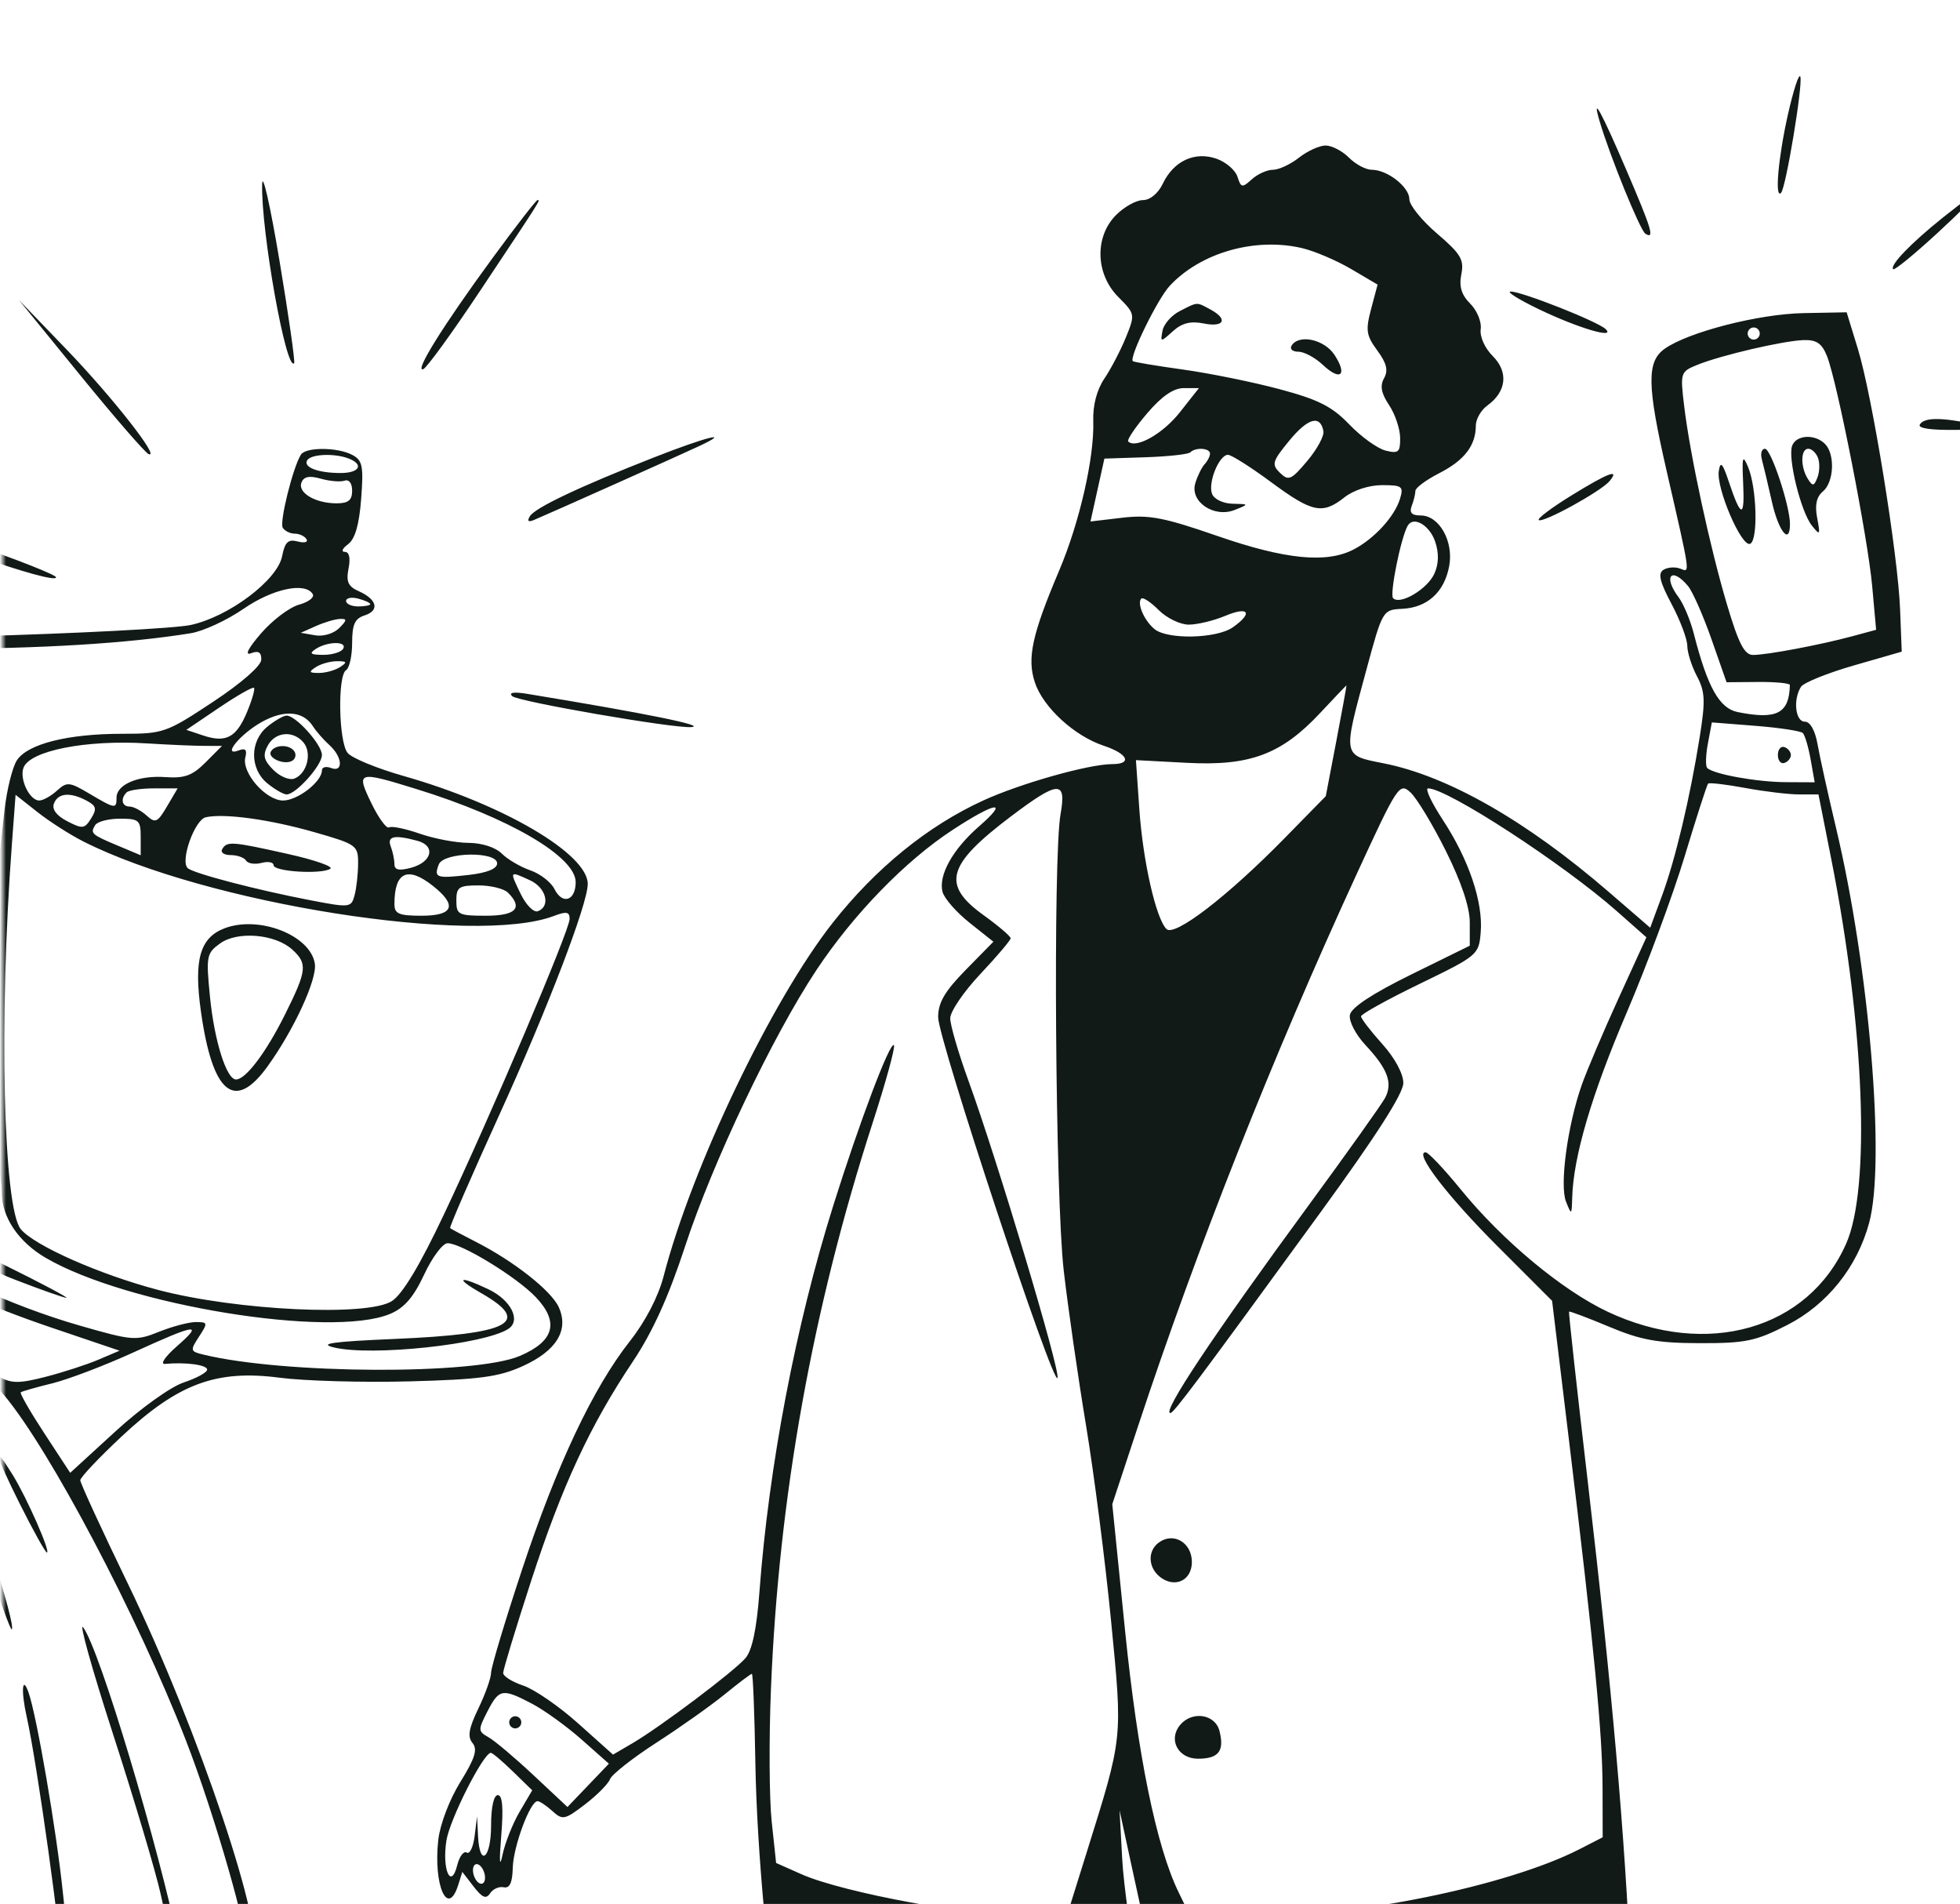 <svg width="347" height="337" viewBox="0 0 308 300" fill="none" xmlns="http://www.w3.org/2000/svg">
<mask id="mask0_495_11053" style="mask-type:alpha" maskUnits="userSpaceOnUse" x="0" y="0" width="345" height="336">
<rect width="345" height="336" rx="2" fill="white"/>
</mask>
<g mask="url(#mask0_495_11053)">
<path fill-rule="evenodd" clip-rule="evenodd" d="M281.335 18.03C279.801 24.843 279.223 31.42 280.248 30.39C281.005 29.632 283.707 13.349 283.288 12.085C283.086 11.48 282.207 14.155 281.335 18.03ZM251.653 19.107C253.275 24.602 258.041 36.313 258.865 36.824C260.369 37.757 259.892 36.163 255.853 26.752C251.905 17.554 250.37 14.759 251.653 19.107ZM204.271 24.84C202.94 25.892 201.094 26.752 200.171 26.752C199.247 26.752 197.747 27.428 196.836 28.255C195.321 29.632 195.131 29.598 194.581 27.857C194.25 26.811 192.765 25.531 191.281 25.012C187.854 23.812 184.526 25.353 182.817 28.929C182.081 30.471 180.804 31.529 179.68 31.529C178.638 31.529 176.733 32.585 175.448 33.875C172.033 37.302 172.192 43.177 175.797 46.795C178.452 49.46 178.466 49.535 176.988 53.172C176.164 55.196 174.643 58.109 173.607 59.645C172.409 61.423 171.77 63.857 171.851 66.335C172.038 72.056 169.706 82.283 166.477 89.899C162.203 99.98 161.391 103.708 162.642 107.512C163.93 111.429 168.863 115.967 173.505 117.505C177.3 118.761 178.054 120.398 174.838 120.398C171.177 120.398 160.44 123.423 154.544 126.115C145.804 130.106 137.579 136.781 130.801 145.384C121.177 157.599 108.613 183.839 104.144 201.058C103.302 204.305 101.283 208.196 98.82 211.323C93.004 218.709 87.273 230.857 81.791 247.422C79.126 255.475 76.946 262.734 76.946 263.553C76.946 264.372 76.045 266.909 74.945 269.191C73.423 272.346 73.202 273.651 74.02 274.64C74.85 275.644 74.41 277.049 72.102 280.778C70.387 283.546 68.9 287.449 68.624 289.906C67.823 297.041 70.112 302.233 71.76 297.022L72.414 294.951L74.197 297.26C75.559 299.024 76.171 299.276 76.788 298.324C77.233 297.64 78.2 297.21 78.938 297.368C79.878 297.572 80.303 296.661 80.361 294.313C80.445 290.948 83.097 283.802 84.263 283.802C84.607 283.802 85.664 284.505 86.609 285.364C88.214 286.823 88.56 286.751 91.751 284.308C93.634 282.868 95.407 281.078 95.693 280.33C95.979 279.583 99.269 276.998 103.004 274.587C106.738 272.177 111.58 268.748 113.763 266.97C115.946 265.19 117.874 263.736 118.047 263.738C118.221 263.739 118.468 270.048 118.596 277.758C118.825 291.619 120.738 312.061 122.715 321.789C123.359 324.956 124.391 327.16 125.51 327.762C126.57 328.331 138.227 328.714 154.481 328.714C179.752 328.714 181.68 328.596 181.676 327.042C181.674 326.123 180.581 319.78 179.248 312.947C177.914 306.115 176.637 297.085 176.41 292.88L175.995 285.235L177.854 293.836C182.541 315.532 184.833 324.586 186.174 326.707L187.623 329L220.855 328.477C246.665 328.071 254.431 327.667 255.628 326.67C256.982 325.543 257.092 323.526 256.531 310.089C255.678 289.681 253.597 266.027 249.807 233.634C248.086 218.918 246.748 206.785 246.834 206.673C246.921 206.56 249.757 207.626 253.135 209.043C258.167 211.154 260.755 211.623 267.438 211.638C274.658 211.654 276.249 211.323 281.244 208.768C287.521 205.556 292.237 199.674 294.129 192.694C296.733 183.095 294.172 152.542 288.911 130.432C287.661 125.176 286.353 119.264 286.006 117.293C285.617 115.084 284.843 113.709 283.99 113.709C282.502 113.709 282.117 110.225 283.385 108.223C283.797 107.572 287.54 106.057 291.7 104.859L299.267 102.679L299.009 96.011C298.676 87.37 294.61 62.306 292.347 54.941L290.586 49.208L283.802 49.335C276.724 49.467 265.615 52.32 261.896 54.961C259.064 56.974 259.119 60.696 262.181 74.053C266.051 90.939 265.95 90.211 264.341 89.59C263.556 89.288 262.376 89.374 261.719 89.781C260.813 90.344 261.119 91.641 262.996 95.18C264.354 97.742 265.469 100.702 265.472 101.757C265.476 102.812 266.159 104.966 266.99 106.542C268.277 108.983 268.343 110.403 267.434 116.098C265.891 125.76 263.593 135.424 261.472 141.172L259.625 146.177L253.104 140.545C240.15 129.355 227.761 122.278 217.622 120.275C211.105 118.988 211.163 119.301 214.874 105.615C217.452 96.104 217.463 96.085 220.558 95.929C224.508 95.73 227.181 93.298 227.946 89.206C228.676 85.299 226.38 81.219 223.449 81.219C222.032 81.219 221.63 80.789 222.043 79.708C222.361 78.876 222.621 77.81 222.621 77.339C222.621 76.867 224.321 75.61 226.398 74.547C230.351 72.523 232.142 70.189 232.142 67.066C232.142 66.044 232.959 64.618 233.958 63.897C236.976 61.717 237.32 58.616 234.82 56.115C233.549 54.845 232.744 53.044 232.914 51.858C233.078 50.728 232.337 48.926 231.268 47.853C229.869 46.449 229.475 45.151 229.861 43.218C230.32 40.913 229.778 40.005 226.032 36.8C223.632 34.748 221.669 32.316 221.669 31.398C221.669 29.463 218.212 26.752 215.744 26.752C214.814 26.752 213.195 25.892 212.148 24.84C211.1 23.789 209.445 22.929 208.468 22.929C207.491 22.929 205.603 23.789 204.271 24.84ZM40.865 29.018C40.667 36.33 44.655 58.65 45.905 57.224C46.084 57.02 45.046 49.757 43.598 41.085C42.151 32.413 40.92 26.983 40.865 29.018ZM305.78 34.258C300.734 38.29 297.312 41.846 297.924 42.419C298.139 42.621 301.294 40.038 304.936 36.68C312.353 29.839 312.757 28.68 305.78 34.258ZM77.04 40.846C69.389 51.293 64.77 58.712 66.255 58.169C66.798 57.97 70.818 52.433 75.188 45.863C85.042 31.053 84.739 31.529 84.26 31.529C84.042 31.529 80.793 35.723 77.04 40.846ZM204.741 39.09C206.69 39.545 210.169 41.025 212.473 42.379L216.661 44.843L215.64 48.68C214.748 52.037 214.87 52.855 216.615 55.225C218.091 57.229 218.369 58.364 217.682 59.594C217.012 60.796 217.231 61.967 218.474 63.832C219.418 65.249 220.203 67.572 220.216 68.994C220.238 71.261 219.955 71.508 217.919 70.996C216.643 70.674 214.072 68.823 212.207 66.881C209.474 64.038 207.335 62.956 201.198 61.318C197.009 60.198 190.154 58.806 185.964 58.224C181.775 57.642 178.229 57.048 178.085 56.905C177.479 56.303 181.977 47.115 183.886 45.056C188.745 39.815 197.325 37.361 204.741 39.09ZM242.14 48.754C248.283 51.695 254.24 53.463 252.613 51.862C251.394 50.663 239.166 45.838 237.606 45.941C236.958 45.984 238.998 47.25 242.14 48.754ZM12.289 59.241C17.642 65.811 22.451 71.352 22.977 71.556C24.9 72.299 17.238 62.539 9.997 55.021L2.557 47.297L12.289 59.241ZM185.497 49.007C184.192 49.669 182.964 51.06 182.768 52.098C182.418 53.949 182.449 53.951 184.4 52.189C185.834 50.893 187.193 50.553 189.271 50.971C192.501 51.619 193.133 50.279 190.312 48.763C188.069 47.559 188.378 47.544 185.497 49.007ZM276.892 52.552C276.892 53.078 276.464 53.508 275.94 53.508C275.416 53.508 274.988 53.078 274.988 52.552C274.988 52.027 275.416 51.597 275.94 51.597C276.464 51.597 276.892 52.027 276.892 52.552ZM203.102 54.463C202.779 54.989 203.261 55.419 204.175 55.419C205.089 55.419 206.826 56.352 208.036 57.493C210.81 60.109 211.963 59.126 209.874 55.926C208.269 53.467 204.251 52.599 203.102 54.463ZM287.497 56.136C289.112 60.226 293.923 84.726 294.612 92.366L295.232 99.234L291.45 100.257C286.436 101.612 278.017 103.198 275.841 103.198C274.481 103.198 273.579 101.46 271.746 95.314C269.045 86.253 265.906 71.71 264.973 63.934C264.348 58.716 264.395 58.568 267.042 57.492C270.779 55.974 280.621 53.684 283.819 53.587C285.852 53.526 286.7 54.114 287.497 56.136ZM185.486 64.978C182.817 68.358 178.556 70.759 177.357 69.555C177.123 69.32 178.461 67.333 180.331 65.14C182.643 62.429 184.496 61.152 186.118 61.152H188.504L185.486 64.978ZM208.126 67.927C208.271 68.675 207.125 70.789 205.58 72.625C203.049 75.633 202.623 75.819 201.276 74.502C199.922 73.177 200.059 72.703 202.738 69.441C205.674 65.866 207.622 65.319 208.126 67.927ZM302.123 66.886C301.751 67.491 303.912 67.801 308.018 67.732C314.001 67.63 314.208 67.561 310.692 66.831C305.447 65.742 302.817 65.759 302.123 66.886ZM102.653 72.06C90.95 76.652 83.89 79.993 83.066 81.331C82.589 82.105 82.8 82.31 83.693 81.936C86.137 80.913 106.881 71.636 109.794 70.265C115.048 67.79 110.838 68.849 102.653 72.06ZM282.001 70.219C281.27 72.132 283.366 80.633 285.106 82.814C286.392 84.425 286.458 84.331 285.94 81.61C285.551 79.568 285.83 78.279 286.847 77.433C288.595 75.977 288.788 71.562 287.175 69.944C285.59 68.353 282.655 68.508 282.001 70.219ZM46.964 71.648C45.695 73.709 43.57 82.275 44.111 83.152C44.427 83.666 45.278 84.086 46.002 84.086C46.725 84.086 47.558 84.476 47.851 84.953C48.145 85.429 47.526 85.594 46.478 85.319C44.958 84.919 44.456 85.396 44.004 87.662C43.25 91.444 35.55 97.214 29.56 98.485C27.082 99.01 11.559 99.818 -4.937 100.279C-27.596 100.913 -36.316 101.499 -40.602 102.675C-43.722 103.532 -46.471 104.43 -46.711 104.671C-47.874 105.837 -45.649 105.683 -37.785 104.052C-31.187 102.684 -24.945 102.267 -10.65 102.241C6.113 102.213 19.621 101.386 29.598 99.779C31.572 99.462 35.31 97.735 37.906 95.944C42.512 92.764 47.641 91.667 48.836 93.606C49.148 94.111 48.175 94.864 46.673 95.278C45.173 95.692 42.479 97.725 40.689 99.797C38.663 102.14 38.062 103.325 39.099 102.932C40.289 102.482 40.754 102.772 40.726 103.944C40.703 104.918 37.597 107.631 33.102 110.604C25.756 115.461 25.301 115.62 18.803 115.62C10.216 115.62 3.874 117.221 2.204 119.811C1.488 120.922 0.604 124.522 0.239 127.811L-0.424 133.789L-5.775 137.048C-13.989 142.052 -26.614 147.967 -33.739 150.149C-37.273 151.233 -40.165 152.507 -40.165 152.981C-40.165 154.296 -38.746 154.054 -30.824 151.385C-23.032 148.76 -10.692 142.818 -5.067 138.981C-3.181 137.695 -1.417 136.643 -1.145 136.642C-0.874 136.642 -0.774 146.687 -0.924 158.965L-1.194 181.29L-6.886 181.887C-13.099 182.539 -19.593 185.355 -20.53 187.804C-23.238 194.887 -14.009 201.852 7.917 209.276L18.39 212.822L15.058 214.24C13.225 215.02 9.487 216.233 6.751 216.937C2.581 218.01 1.386 218.007 -0.633 216.922C-2.605 215.862 -4.208 215.838 -9.464 216.784C-18.647 218.437 -24.807 220.626 -25.866 222.614C-26.371 223.56 -28.402 224.629 -30.38 224.989C-36.765 226.152 -43.63 228.389 -45.492 229.914C-47.265 231.368 -47.264 231.388 -45.402 230.778C-42.404 229.796 -28.529 225.84 -25.759 225.176C-23.483 224.632 -23.076 224.993 -21.329 229.106C-19.473 233.471 -13.506 251.962 -13.506 253.346C-13.506 253.718 -19.612 258.645 -27.074 264.296C-34.536 269.946 -40.821 274.713 -41.038 274.886C-41.257 275.06 -41.22 275.417 -40.959 275.68C-40.698 275.942 -35.806 272.709 -30.089 268.494L-19.695 260.831L-19.106 275.423C-18.784 283.448 -18.462 293.971 -18.392 298.809L-18.267 307.605L-14.934 308.126C-13.101 308.413 -10.167 308.87 -8.414 309.141C-5.588 309.579 -5.216 309.983 -5.139 312.695C-5.016 317.045 -2.673 318.483 3.083 317.741C9.604 316.901 11.548 315.707 10.862 312.963C10.359 310.949 10.765 310.64 15.302 309.575C18.047 308.931 21.688 307.836 23.389 307.141C26.233 305.98 26.483 306.024 26.483 307.684C26.483 308.677 26.876 309.734 27.355 310.031C28.407 310.683 38.044 308.763 39.212 307.668C41.811 305.23 30.855 272.568 19.736 249.607C15.592 241.048 12.201 233.682 12.201 233.239C12.201 232.795 15.13 229.692 18.71 226.344C27.621 218.009 33.622 215.776 43.621 217.081C47.549 217.593 56.761 217.852 64.092 217.657C75.182 217.361 78.182 216.957 81.94 215.251C87.269 212.833 89.252 209.579 87.607 205.954C86.435 203.373 80.535 198.727 74.566 195.684C72.471 194.616 70.636 193.639 70.489 193.511C70.341 193.384 73.82 185.374 78.219 175.712C85.803 159.056 92.18 142.417 92.18 139.286C92.18 134.539 78.844 126.722 63.14 122.264C58.951 121.076 54.988 119.443 54.333 118.634C52.918 116.889 52.728 106.434 54.095 105.587C54.619 105.262 55.047 103.331 55.047 101.294C55.047 98.399 55.474 97.458 57.004 96.97C59.403 96.206 58.99 94.447 56.111 93.164C54.407 92.406 54.071 91.666 54.481 89.581C54.809 87.919 54.591 86.953 53.889 86.953C53.278 86.953 53.507 86.416 54.395 85.758C55.506 84.937 56.154 82.706 56.468 78.618C56.864 73.459 56.683 72.542 55.097 71.691C52.772 70.442 47.722 70.416 46.964 71.648ZM190.249 71.473C190.249 71.893 189.869 72.645 189.403 73.145C188.939 73.645 188.275 74.996 187.928 76.149C187.051 79.065 190.897 81.653 194.158 80.344C196.437 79.43 196.437 79.43 193.79 79.369C192.309 79.335 190.89 78.649 190.57 77.814C189.896 76.05 191.687 71.664 193.082 71.664C193.615 71.664 196.671 73.599 199.872 75.964C206.387 80.777 207.971 81.104 211.455 78.353C212.874 77.233 215.318 76.442 217.36 76.442C220.532 76.442 220.786 76.635 220.195 78.592C219.355 81.372 216.162 84.868 212.909 86.566C208.626 88.803 202.124 88.162 191.406 84.448C182.983 81.529 180.635 81.08 176.416 81.577L171.413 82.168L172.509 77.213L173.605 72.259L180.096 72.047C183.667 71.93 186.84 71.581 187.149 71.271C187.977 70.44 190.249 70.587 190.249 71.473ZM277.221 72.38C277.472 73.301 278.187 76.31 278.808 79.07C279.867 83.768 281.653 85.96 281.653 82.561C281.653 79.699 278.664 70.708 277.713 70.708C277.191 70.708 276.969 71.46 277.221 72.38ZM286.069 72.142C286.37 72.93 286.334 74.316 285.988 75.22C285.449 76.63 285.232 76.664 284.473 75.459C283.281 73.569 283.321 70.708 284.539 70.708C285.079 70.708 285.768 71.353 286.069 72.142ZM54.493 72.244C56.953 73.192 56.209 74.531 53.221 74.531C49.675 74.531 47.291 73.618 47.968 72.519C48.571 71.54 52.262 71.385 54.493 72.244ZM274.277 76.157C274.538 81.697 273.935 81.645 272.037 75.964C271.033 72.956 270.692 72.585 270.437 74.221C270.016 76.927 273.985 86.18 275.358 85.692C276.656 85.229 276.438 76.868 275.041 73.555C274.194 71.545 274.078 71.939 274.277 76.157ZM53.857 75.737C54.559 75.495 55.047 76.144 55.047 77.318C55.047 78.817 54.445 79.308 52.604 79.308C49.257 79.308 46.442 77.648 47.058 76.035C47.422 75.087 48.3 74.911 50.117 75.426C51.519 75.822 53.203 75.963 53.857 75.737ZM247.122 78.123C244.103 79.984 241.824 81.699 242.06 81.935C242.629 82.507 251.883 77.422 253.222 75.803C254.901 73.773 253.02 74.489 247.122 78.123ZM-16.748 82.147C-14.623 84.221 8.402 92.298 8.384 90.963C8.38 90.597 2.529 88.275 -4.617 85.802C-11.763 83.329 -17.221 81.685 -16.748 82.147ZM225.747 85.374C226.35 87.193 226.302 88.862 225.602 90.406C224.501 92.83 220.218 95.371 219.109 94.258C218.525 93.673 220.324 84.725 221.405 82.839C222.313 81.254 224.876 82.749 225.747 85.374ZM265.588 92.343C266.306 93.204 267.967 96.966 269.278 100.704L271.661 107.498L276.657 107.457C279.405 107.435 281.647 107.65 281.639 107.935C281.527 112.428 279.582 113.437 273.421 112.2C270.524 111.618 268.664 108.295 266.493 99.824C265.95 97.705 264.868 95.125 264.088 94.09C261.613 90.805 262.979 89.213 265.588 92.343ZM57.903 95.187C57.903 95.388 57.047 95.553 55.999 95.553C54.952 95.553 54.095 95.163 54.095 94.688C54.095 94.211 54.952 94.046 55.999 94.32C57.047 94.596 57.903 94.986 57.903 95.187ZM186.904 98.42C188.253 98.42 190.844 97.797 192.66 97.035C196.365 95.481 197.078 96.571 193.845 98.843C191.308 100.627 183.59 100.811 181.519 99.137C179.892 97.821 178.688 95.052 179.423 94.315C179.68 94.056 180.916 94.874 182.17 96.132C183.424 97.391 185.554 98.42 186.904 98.42ZM52.992 98.98C52.147 99.829 50.485 100.323 49.218 100.102L46.954 99.707L49.334 98.646C50.644 98.063 52.342 97.558 53.108 97.525C54.28 97.474 54.261 97.707 52.992 98.98ZM53.619 102.242C53.295 102.768 51.877 103.191 50.468 103.184C48.464 103.172 48.218 102.967 49.334 102.242C51.216 101.022 54.37 101.022 53.619 102.242ZM53.143 105.109C52.357 105.618 50.858 106.035 49.81 106.035C48.234 106.035 48.152 105.876 49.334 105.109C50.12 104.6 51.619 104.183 52.667 104.183C54.243 104.183 54.325 104.342 53.143 105.109ZM38.484 112.186C36.804 116.22 35.166 117.092 31.54 115.878L28.917 115.001L34.075 111.515C36.911 109.598 39.387 108.186 39.578 108.377C39.768 108.568 39.276 110.282 38.484 112.186ZM210.168 116.712L208.496 125.448L201.99 132.084C193.027 141.228 184.659 147.66 183.386 146.382C181.723 144.714 179.675 135.666 179.11 127.491L178.576 119.772L186.641 120.197C196.542 120.718 201.51 118.86 207.597 112.354C209.838 109.96 211.71 107.995 211.756 107.988C211.802 107.981 211.088 111.907 210.168 116.712ZM80.278 109.689C81.177 110.543 105.642 114.777 108.474 114.567C111.081 114.374 101.356 112.401 82.659 109.33C80.542 108.982 79.674 109.113 80.278 109.689ZM48.858 114.422C49.382 115.241 50.56 116.587 51.477 117.412C53.534 119.264 53.7 121.773 51.715 121.008C50.929 120.706 50.286 120.875 50.286 121.383C50.286 123.162 46.459 126.132 44.167 126.132C41.435 126.132 37.591 121.723 38.219 119.311C38.521 118.152 38.221 117.838 37.192 118.234C34.431 119.297 37.354 115.682 40.813 113.755C44.347 111.788 47.333 112.035 48.858 114.422ZM41.704 114.483C38.889 116.771 38.889 121.159 41.704 123.447C42.874 124.397 44.233 125.176 44.722 125.176C46.188 125.176 50.286 120.601 50.286 118.965C50.286 117.329 46.188 112.754 44.722 112.754C44.233 112.754 42.874 113.532 41.704 114.483ZM283.68 115.503C284.008 115.831 284.563 117.711 284.913 119.682L285.548 123.265L280.981 123.242C276.424 123.219 269.584 121.983 268.61 121.004C268.326 120.72 268.374 118.989 268.717 117.157L269.34 113.826L276.21 114.367C279.989 114.665 283.35 115.176 283.68 115.503ZM47.392 117.008C48.759 118.661 47.929 121.913 45.944 122.677C45.167 122.976 43.674 122.362 42.626 121.31C41.116 119.794 40.93 119.008 41.729 117.51C42.912 115.291 45.763 115.037 47.392 117.008ZM31.698 117.525L34.533 117.532L31.949 120.124C29.868 122.213 28.636 122.664 25.609 122.445C21.372 122.138 17.914 123.596 17.914 125.687C17.914 127.497 17.714 127.469 13.649 125.061C10.48 123.185 10.099 123.149 8.521 124.583C7.583 125.435 6.328 126.132 5.733 126.132C4.202 126.132 2.577 122.734 3.258 120.954C4.281 118.28 13.129 116.539 22.675 117.133C26.079 117.344 30.14 117.521 31.698 117.525ZM42.255 118.387C41.618 119.421 44.385 120.628 45.628 119.857C46.112 119.556 46.263 118.91 45.961 118.421C45.264 117.289 42.945 117.267 42.255 118.387ZM279.748 118.965C279.748 119.841 280.209 120.403 280.772 120.215C281.335 120.027 281.796 119.464 281.796 118.965C281.796 118.466 281.335 117.903 280.772 117.715C280.209 117.527 279.748 118.089 279.748 118.965ZM65.182 124.327C79.781 128.838 90.276 134.975 90.276 139.001C90.276 141.937 88.188 142.612 86.931 140.08C86.392 138.996 84.681 137.671 83.13 137.137C81.578 136.602 79.552 135.413 78.627 134.493C77.634 133.505 75.485 132.815 73.375 132.806C71.412 132.799 67.956 132.146 65.696 131.356C63.435 130.567 61.261 130.121 60.864 130.368C60.467 130.613 59.215 128.902 58.082 126.563C55.642 121.52 55.87 121.448 65.182 124.327ZM227.408 134.059C229.855 138.965 231.19 142.942 231.19 145.325V149.009L221.907 153.576C215.823 156.57 212.511 158.755 212.296 159.917C212.113 160.909 213.205 163.013 214.777 164.695C218.263 168.425 219.086 170.658 217.838 172.998C217.304 173.997 211.893 181.598 205.812 189.891C190.67 210.54 182.609 222.645 184.004 222.645C184.537 222.645 188.231 217.708 207.722 190.947C216.447 178.967 220.717 172.296 220.717 170.643C220.717 169.173 219.375 166.692 217.384 164.481C215.551 162.445 214.052 160.491 214.052 160.142C214.052 159.791 218.229 157.478 223.335 155.002C232.482 150.565 232.623 150.445 232.916 146.867C233.305 142.144 231.036 135.428 226.951 129.201C225.154 126.461 224.103 124.221 224.618 124.221C227.655 124.221 245.923 136.106 254.391 143.592L259.027 147.69L254.657 157.258C252.254 162.52 249.632 168.691 248.83 170.97C246.591 177.339 245.325 186.755 246.36 189.346C247.222 191.505 247.258 191.482 247.332 188.722C247.505 182.295 250.393 172.472 255.883 159.644C259.075 152.187 263.199 141.076 265.049 134.95C266.9 128.824 268.565 123.66 268.75 123.472C268.937 123.286 271.566 123.593 274.594 124.155C277.621 124.717 281.459 125.176 283.122 125.176H286.147L288.179 135.449C293.399 161.835 294.378 187.224 290.51 195.956C284.524 209.472 268.563 214.035 252.945 206.695C245.76 203.317 236.345 195.485 229.762 187.409C227.144 184.197 224.656 181.566 224.233 181.562C222.358 181.546 227.605 188.405 235.535 196.336L244.164 204.967L246.769 226.467C250.809 259.814 252.098 273.101 252.118 281.633L252.137 289.496L248.462 291.379C237.081 297.206 212.571 302.193 197.39 301.771L186.916 301.48L185.291 298.136C181.79 290.935 178.847 276.535 176.859 256.894L174.847 237.009L178.878 224.81C188.148 196.751 200.156 166.425 213.323 137.816C219.809 123.726 220.104 123.276 221.835 124.848C222.82 125.744 225.329 129.889 227.408 134.059ZM25.87 127.062C24.373 129.606 24.035 129.756 22.647 128.496C21.794 127.721 20.594 127.087 19.981 127.087C18.761 127.087 18.498 125.865 19.501 124.858C19.85 124.507 21.803 124.221 23.839 124.221H27.543L25.87 127.062ZM166.695 128.282C165.494 135.004 165.868 188.659 167.195 200.189C167.86 205.97 169.44 216.936 170.704 224.556C171.969 232.177 173.747 246.058 174.658 255.402C176.49 274.215 176.571 273.447 170.798 291.925L167.812 301.48L161.019 301.759C153.354 302.075 132.46 298.244 125.858 295.313L121.867 293.541L121.168 286.999C120.784 283.402 120.731 274.007 121.052 266.124C122.287 235.782 127.596 206.234 137.077 176.934C139.176 170.45 140.686 164.939 140.434 164.685C139.817 164.067 135.041 176.691 130.879 189.939C124.961 208.776 120.719 230.966 119.238 250.835C118.807 256.626 118.093 260.027 117.052 261.249C115.272 263.337 103.614 272.113 99.17 274.71L96.163 276.466L90.669 271.552C87.647 268.848 83.752 266.166 82.012 265.59C80.274 265.014 78.85 264.119 78.85 263.601C78.85 263.084 80.832 256.56 83.255 249.103C88.114 234.145 92.525 224.636 99.296 214.519C102.394 209.888 104.923 204.314 107.521 196.381C111.844 183.189 121.305 163.285 128.194 152.888C134.034 144.076 142.248 135.621 149.693 130.759C156.541 126.287 158.678 126.004 153.85 130.207C149.694 133.826 147.416 137.917 148.098 140.537C148.365 141.56 150.277 143.743 152.347 145.389L156.111 148.38L151.757 152.817C148.434 156.203 147.403 157.97 147.403 160.279C147.403 163.753 165.644 218.847 166.22 217.113C166.639 215.851 156.725 182.783 152.185 170.299C150.602 165.949 149.307 161.515 149.307 160.447C149.307 159.38 151.45 156.233 154.068 153.456C156.686 150.677 158.829 148.149 158.829 147.839C158.829 147.527 156.901 145.884 154.544 144.185C147.892 139.39 148.77 136.262 158.917 128.606C166.389 122.969 167.653 122.916 166.695 128.282ZM12.678 132.583C32.061 142.392 74.383 149.081 86.884 144.311C88.821 143.571 89.323 143.67 89.323 144.794C89.323 146.571 77.018 175.489 69.502 191.378C65.739 199.335 63.002 203.894 61.328 204.994C57.542 207.484 36.888 206.509 24.505 203.256C15.301 200.838 4.977 196.277 2.829 193.68C0.06 190.331 -0.635 160.508 1.417 133.089L2.004 125.235L5.437 127.945C7.325 129.436 10.583 131.522 12.678 132.583ZM13.207 126.16C14.729 126.978 14.848 127.45 13.911 128.955C12.886 130.603 12.546 130.643 10.145 129.397C8.445 128.515 7.701 127.52 8.051 126.602C8.688 124.938 10.623 124.772 13.207 126.16ZM49.096 131.124C55.766 133.033 55.999 133.199 55.986 136.066C55.979 137.697 55.73 139.943 55.432 141.056C54.906 143.021 54.703 143.044 48.542 141.863C39.982 140.223 29.974 137.603 29.121 136.779C27.926 135.625 30.242 129.15 31.985 128.77C34.924 128.128 42.052 129.108 49.096 131.124ZM21.723 131.878V134.758L18.201 133.28C13.95 131.498 13.744 131.315 14.543 130.018C14.887 129.457 16.644 128.998 18.446 128.998C21.455 128.998 21.723 129.234 21.723 131.878ZM65.328 132.48C68.257 133.267 67.653 135.838 64.33 136.731C62.434 137.239 61.712 137.083 61.712 136.16C61.712 135.461 61.452 134.208 61.134 133.377C60.511 131.748 61.678 131.498 65.328 132.48ZM34.576 133.776C34.253 134.302 34.845 134.732 35.892 134.732C36.94 134.732 38.036 135.122 38.33 135.598C38.623 136.074 39.72 136.239 40.766 135.964C41.812 135.689 42.669 135.854 42.669 136.329C42.669 137.335 50.135 137.805 51.607 136.892C52.155 136.552 49.191 135.511 45.018 134.577C36.076 132.577 35.349 132.521 34.576 133.776ZM77.898 136.041C77.898 136.893 76.32 137.53 73.375 137.865C68.307 138.442 67.904 138.3 68.705 136.206C69.456 134.245 77.898 134.093 77.898 136.041ZM67.772 139.58C71.654 142.643 71.034 144.288 65.996 144.288C62.408 144.288 61.712 143.991 61.712 142.455C61.712 137.397 63.77 136.42 67.772 139.58ZM83.09 138.708C85.626 139.867 86.372 142.807 84.325 143.573C83.661 143.822 82.451 142.599 81.588 140.808C79.838 137.171 79.811 137.209 83.09 138.708ZM79.612 140.656C82.025 143.079 80.861 144.288 76.113 144.288C71.797 144.288 71.471 144.12 71.471 141.899C71.471 139.784 71.873 139.51 74.97 139.51C76.894 139.51 78.984 140.026 79.612 140.656ZM34.911 146.278C31.046 147.766 30.067 151.252 31.221 159.418C33.049 172.349 36.532 175.21 41.711 168.035C45.861 162.285 49.535 154.321 49.172 151.863C48.51 147.374 40.356 144.181 34.911 146.278ZM45.6 149.61C48.049 151.835 47.933 152.889 44.47 159.844C41.485 165.84 38.28 170.088 36.742 170.088C35.243 170.088 33.321 163.982 32.642 157.063C32.012 150.656 32.099 150.195 34.228 148.657C36.978 146.669 42.909 147.167 45.6 149.61ZM-0.754 184.023C-0.436 184.854 -0.176 186.595 -0.176 187.892C-0.176 191.77 2.441 195.668 6.732 198.181C19.518 205.668 51.751 210.917 61.036 207.023C63.272 206.086 64.732 204.396 66.405 200.812C67.668 198.105 69.327 195.889 70.09 195.889C72.261 195.889 80.94 201.188 83.968 204.362C87.732 208.308 86.921 211.326 81.477 213.649C74.401 216.669 44.183 216.529 31.521 213.419C29.532 212.93 29.5 212.778 30.916 210.607C32.334 208.436 32.307 208.311 30.42 208.311C29.323 208.311 26.713 208.999 24.618 209.84C20.97 211.305 20.44 211.263 12.036 208.844C1.095 205.694 -10.999 200.068 -15.664 195.956C-22.324 190.088 -19.718 185.326 -8.838 183.479C-2.142 182.342 -1.377 182.393 -0.754 184.023ZM-11.364 189.832C-15.394 191.465 -8.472 197.612 1.936 201.643C5.976 203.209 9.608 204.489 10.003 204.489C10.399 204.489 5.966 202.14 0.152 199.27C-11.496 193.519 -13.279 191.655 -8.47 190.26C-5.821 189.49 -5.731 189.371 -7.793 189.361C-9.102 189.356 -10.709 189.568 -11.364 189.832ZM75.444 203.788C83.456 208.367 79.965 210.194 61.712 210.973C51.948 211.389 49.659 211.712 52.191 212.317C58.138 213.738 75.866 211.847 79.666 209.386C81.707 208.065 80.086 204.842 76.529 203.147C71.823 200.907 71.124 201.319 75.444 203.788ZM27.399 212.154C25.586 213.741 24.746 214.979 25.531 214.907C28.819 214.601 32.196 215.055 32.196 215.803C32.196 216.245 30.539 217.154 28.515 217.825C26.441 218.512 21.728 221.888 17.723 225.556L10.613 232.066L6.549 225.862C4.313 222.449 2.635 219.533 2.82 219.381C3.005 219.229 5.23 218.595 7.765 217.973C10.299 217.35 16.083 215.147 20.618 213.076C30.562 208.536 31.709 208.379 27.399 212.154ZM0.168 219.796C7.446 228.475 21.199 254.573 28.833 274.188C33.386 285.887 39.122 305.916 38.172 306.801C37.766 307.18 35.393 307.914 32.9 308.433C28.668 309.312 28.339 309.24 27.946 307.339C24.506 290.718 15.262 259.917 12.667 256.429C11.941 255.455 14.064 263.042 17.382 273.291C20.7 283.539 24.062 294.824 24.853 298.368L26.292 304.811L18.59 307.185C14.354 308.491 10.822 309.461 10.74 309.342C10.658 309.222 10.077 304.18 9.45 298.136C8.439 288.404 5.341 270.355 4.056 266.704C3.05 263.845 2.837 266.401 3.745 270.45C5.423 277.941 9.341 306.092 9.343 310.678C9.345 314.864 9.188 315.129 6.37 315.695C1.72 316.628 -1.761 316.401 -2.798 315.097C-3.321 314.441 -4.037 309.388 -4.389 303.869C-5.257 290.29 -7.485 272.909 -9.841 261.346C-13.492 243.438 -20.603 224.105 -23.828 223.325C-25.667 222.88 -17.882 218.877 -15.11 218.844C-12.852 218.816 -7.317 230.666 -2.503 245.832C-0.542 252.016 1.217 256.922 1.404 256.734C2.099 256.036 -4.144 236.64 -7.806 228.122C-9.891 223.27 -11.598 219.008 -11.6 218.651C-11.602 217.931 -8.68 217.242 -4.784 217.042C-3.034 216.952 -1.501 217.805 0.168 219.796ZM2.68 236.979C4.786 241.183 6.704 244.623 6.942 244.623C7.576 244.623 3.808 236.056 1.585 232.446C-1.781 226.982 -1.269 229.094 2.68 236.979ZM182.183 243.051C180.249 244.471 180.529 247.337 182.74 248.734C185.021 250.175 187.392 248.843 187.392 246.121C187.392 243.058 184.498 241.352 182.183 243.051ZM-10.736 266.841C-8.423 279.123 -5.889 298.66 -5.889 304.202V307.951L-10.307 307.344C-12.736 307.009 -15.351 306.736 -16.119 306.736C-17.275 306.736 -17.409 305.474 -16.905 299.33C-16.57 295.258 -16.716 284.614 -17.231 275.68C-18.157 259.553 -18.148 259.422 -16.073 257.784C-14.923 256.876 -13.707 256.123 -13.371 256.111C-13.036 256.1 -11.849 260.928 -10.736 266.841ZM83.411 268.456C85.353 269.476 88.871 272.018 91.228 274.105L95.512 277.899L92.248 281.311L88.984 284.723L83.644 279.724C80.708 276.974 77.512 274.278 76.544 273.733C74.876 272.795 74.867 272.581 76.365 269.672C78.215 266.081 78.721 265.994 83.411 268.456ZM79.802 271.38C79.802 271.905 80.231 272.335 80.754 272.335C81.278 272.335 81.707 271.905 81.707 271.38C81.707 270.854 81.278 270.424 80.754 270.424C80.231 270.424 79.802 270.854 79.802 271.38ZM185.526 271.811C183.624 274.112 185.224 277.113 188.352 277.113C191.609 277.113 192.54 275.92 191.748 272.758C191.077 270.076 187.421 269.519 185.526 271.811ZM80.38 279.124L83.43 282.09L81.445 285.466C80.354 287.322 79.135 290.396 78.738 292.294C78.292 294.429 78.218 293.284 78.544 289.297C78.906 284.869 78.739 282.847 78.008 282.847C77.368 282.847 76.946 284.744 76.946 287.624C76.946 292.849 75.136 294.32 74.889 289.297L74.737 286.191L74.351 289.315C74.14 291.033 73.578 292.198 73.104 291.903C72.629 291.609 71.958 292.502 71.611 293.887C70.625 297.833 69.192 294.584 69.904 290.013C70.421 286.692 75.699 276.261 76.9 276.184C77.137 276.17 78.704 277.492 80.38 279.124ZM75.994 295.86C75.994 296.648 75.565 297.027 75.042 296.702C74.518 296.378 74.09 295.467 74.09 294.678C74.09 293.89 74.518 293.511 75.042 293.836C75.565 294.161 75.994 295.071 75.994 295.86Z" fill="#121A17"/>
</g>
</svg>
